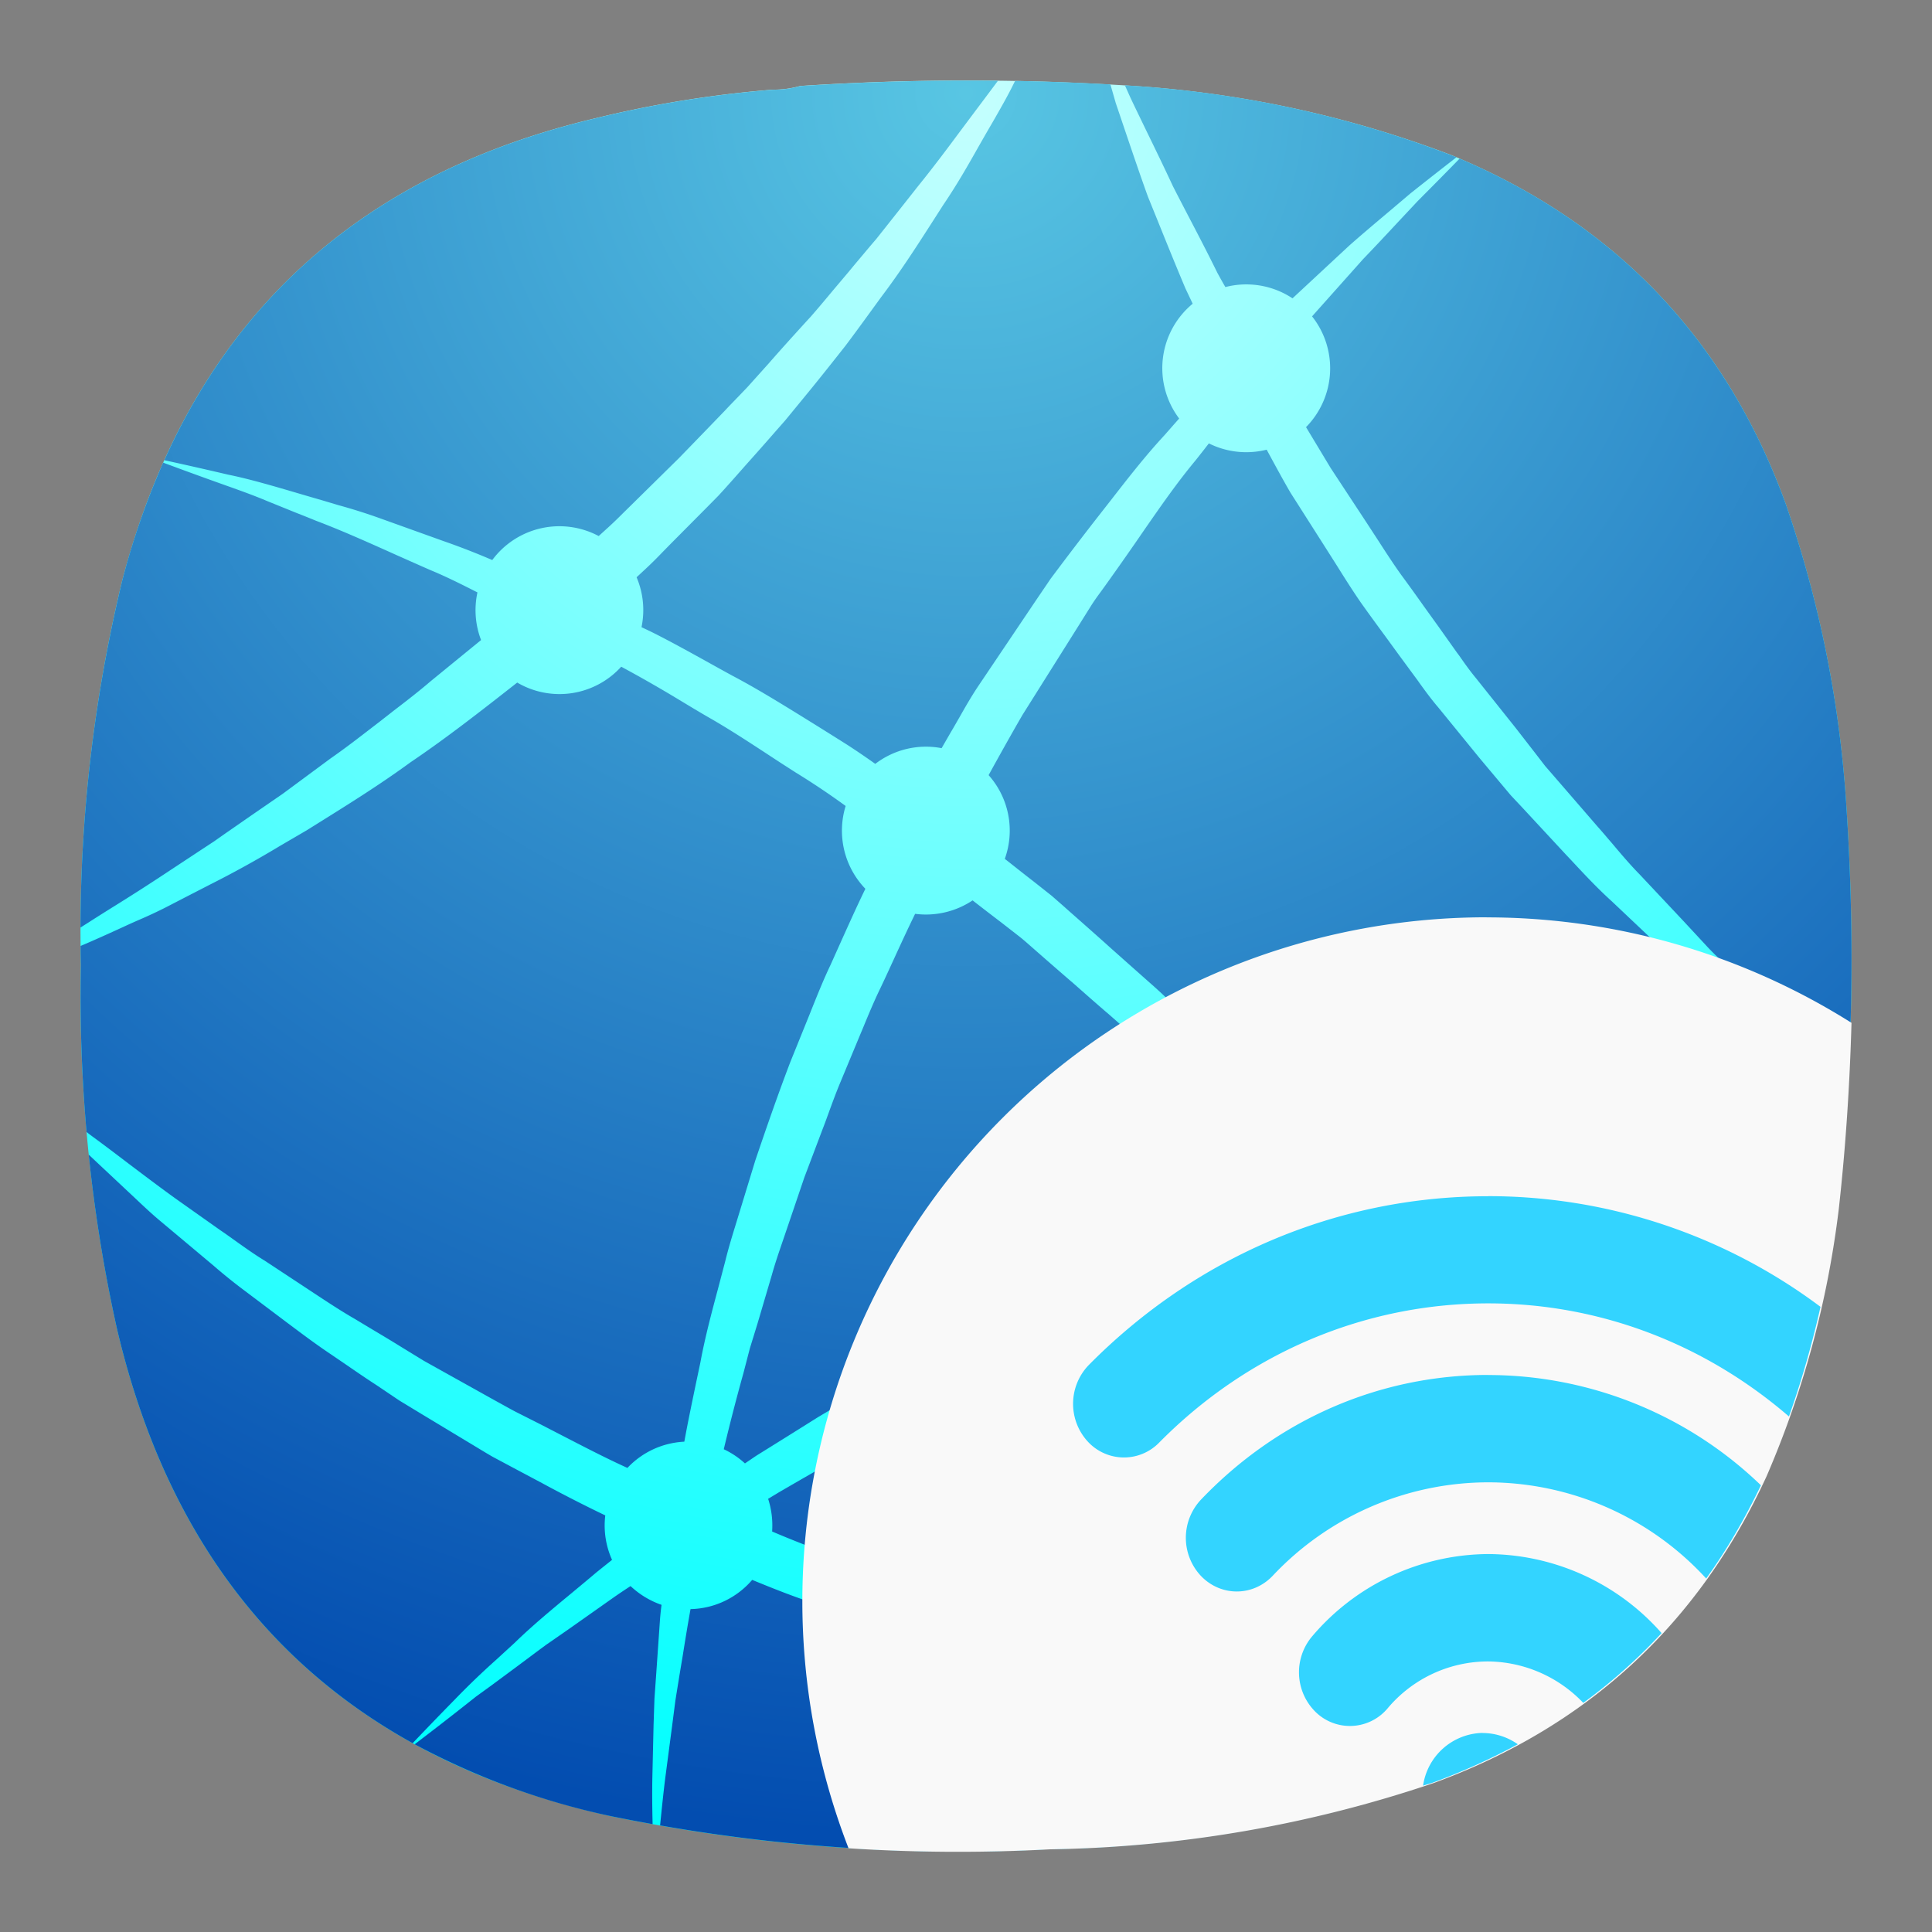 <svg xmlns="http://www.w3.org/2000/svg" xml:space="preserve" width="24" height="24" image-rendering="optimizeSpeed"><rect width="100%" height="100%" fill="#808080" stroke="none"/><defs><radialGradient id="b" cx="0" cy="0" r="1" gradientTransform="matrix(0 22 -22 0 12 1)" gradientUnits="userSpaceOnUse"><stop stop-color="#C5FFFE"/><stop offset="1" stop-color="#0FF"/></radialGradient><radialGradient id="c" cx="0" cy="0" r="1" gradientTransform="rotate(90 5.5 6.5) scale(22)" gradientUnits="userSpaceOnUse"><stop stop-color="#58C6E3"/><stop offset="1" stop-color="#034DB0"/></radialGradient><linearGradient id="a" x1="399.57" x2="399.57" y1="545.8" y2="517.8" gradientUnits="userSpaceOnUse"><stop offset="0" stop-color="#3889e9"/><stop offset="1" stop-color="#5ea5fb"/></linearGradient></defs><g fill-rule="evenodd" clip-rule="evenodd" style="fill:none"><path fill="url(#b)" d="M9.596 1.114c.12 0 .234-.014.344-.046a31.637 31.637 0 0 1 4.307.011c1.301.102 2.562.384 3.78.847 2.026.834 3.412 2.28 4.158 4.34.427 1.24.679 2.514.756 3.824a27.94 27.94 0 0 1-.114 4.923 11.88 11.88 0 0 1-.894 3.32c-.85 1.843-2.229 3.114-4.135 3.813a15.624 15.624 0 0 1-4.765.824 21.413 21.413 0 0 1-5.453-.411c-3.312-.738-5.354-2.757-6.128-6.057a19.045 19.045 0 0 1-.447-4.511 18.49 18.49 0 0 1 .515-4.786c.812-3.086 2.77-4.998 5.877-5.736a13.953 13.953 0 0 1 2.2-.355Z" style="fill:url(#b)"/><path fill="url(#c)" d="M19.447 21.312v-.192.192l-.123.081a71.29 71.29 0 0 0-1.214-.144l-1.325-.202a24.938 24.938 0 0 1-.852-.157l-.461-.089c-.165-.029-.327-.067-.49-.106a29.343 29.343 0 0 0-.162-.038l-.65-.15-.324-.077-.32-.091c-.214-.06-.427-.12-.642-.177l-.32-.088c-.078-.023-.155-.048-.232-.073l-.086-.028-.633-.205-.012-.005a9.472 9.472 0 0 1-.615-.21l-.62-.227a12.571 12.571 0 0 1-.774-.301L9.593 19a1.071 1.071 0 0 0-.051-.381l.134-.081a108.756 108.756 0 0 1 .772-.444c.15-.087.303-.167.459-.247.117-.061.235-.123.352-.188.23-.128.467-.244.707-.362l.133-.065.145-.071.283-.139.142-.064.295-.133c.107-.046.212-.095.318-.143.187-.086.374-.171.566-.246l.315-.13c.192-.08.384-.16.577-.233l.343-.125c.184-.068.368-.135.55-.204l.134-.046a1.038 1.038 0 0 0 1.311.358l.288.345c.107.12.2.245.292.368l.524.693.011.015.252.333c.053.069.1.14.148.209l.082.12a105.902 105.902 0 0 1 .417.61l.17.25c.07.1.137.196.198.29l.181.295.109.177c.112.183.21.339.291.467l.121.193.071.113.063.1a6.828 6.828 0 0 1-.849.677zM18.133 1.97c1.968.84 3.319 2.272 4.052 4.295.427 1.24.679 2.514.756 3.824.063.975.076 1.949.037 2.921-.103.052-.196.12-.276.2a8.189 8.189 0 0 1-.09-.081l-.295-.269-.282-.284-.569-.56a7.694 7.694 0 0 0-.095-.093c-.064-.061-.127-.123-.186-.188l-.271-.292-.545-.58c-.122-.124-.234-.257-.346-.39-.06-.069-.118-.139-.179-.207l-.52-.601-.13-.15-.121-.157-.243-.313-.496-.622c-.073-.088-.14-.182-.206-.277l-.03-.04-.23-.324-.18-.25a23.84 23.84 0 0 0-.284-.394c-.1-.14-.193-.284-.286-.428l-.152-.233-.436-.663-.306-.508a1.04 1.04 0 0 0 .075-1.376l.633-.71c.148-.154.294-.31.44-.467l.239-.255c.174-.175.348-.35.521-.528Zm-.039-.017a13.536 13.536 0 0 0-4.12-.893l.068.152c.068.144.138.287.207.43.108.222.216.444.32.668.058.115.118.229.177.343.128.245.256.49.377.737.033.06.065.118.099.176a1.039 1.039 0 0 1 .834.14l.708-.658c.17-.15.344-.296.517-.442l.242-.205c.189-.15.38-.3.571-.448zm-4.3-.904.066.23.115.34c.093.275.186.55.285.824l.116.286c.115.285.23.57.35.854l.09.19a1.038 1.038 0 0 0-.168 1.426l-.067.076-.117.133c-.237.256-.45.53-.663.804l-.158.202a45.929 45.929 0 0 0-.592.776l-.182.268-.727 1.08c-.079.12-.15.243-.22.367-.037.064-.074.13-.112.193l-.113.196a1.035 1.035 0 0 0-.824.195 9.535 9.535 0 0 0-.35-.238 79.225 79.225 0 0 0-.576-.36c-.284-.175-.565-.348-.856-.501a38.263 38.263 0 0 1-.32-.177c-.21-.116-.416-.23-.622-.335a6.263 6.263 0 0 0-.144-.07l-.036-.017a1.04 1.04 0 0 0-.061-.62l.115-.107c.071-.066.14-.135.207-.205l.096-.098.453-.456.145-.147c.12-.13.236-.263.352-.394a36.889 36.889 0 0 0 .351-.397l.125-.142.257-.313c.17-.207.333-.413.493-.616.098-.13.193-.26.286-.388l.16-.22c.235-.31.436-.623.625-.917l.146-.228c.168-.247.308-.493.436-.72.056-.098.11-.193.163-.283l.046-.08c.069-.121.134-.235.19-.344l.056-.111c.395.007.79.022 1.185.044zm9.055 13.752-.023.211a11.88 11.88 0 0 1-.893 3.32 7.298 7.298 0 0 1-1.634 2.3 25.171 25.171 0 0 0-.106-.226l-.088-.186c-.067-.142-.149-.316-.247-.518l-.244-.503c-.064-.128-.14-.26-.22-.4a23.102 23.102 0 0 1-.097-.174c-.075-.129-.152-.264-.23-.403-.047-.08-.093-.163-.14-.246a5.533 5.533 0 0 1-.072-.125c-.042-.076-.084-.152-.133-.226a66.167 66.167 0 0 0-.235-.355l-.228-.346a15.052 15.052 0 0 0-.813-1.16c.143-.178.228-.403.228-.648v-.009l.313-.092.283-.083c.189-.048.376-.09.56-.133l.272-.062c.27-.062.534-.126.787-.187.159-.037.315-.064.468-.091.093-.016.184-.032.273-.05.24-.04.469-.083.686-.125l.04-.008c.203-.039.396-.076.582-.095.17-.021.328-.042.478-.063.047.282.208.526.433.683zm-3.556 6.61c-.456.291-.954.536-1.495.734a15.624 15.624 0 0 1-4.765.824 21.404 21.404 0 0 1-4.833-.293c.02-.2.04-.398.065-.596l.084-.638.041-.318.051-.316.042-.252c.03-.189.061-.378.095-.567.306-.007.58-.146.766-.363.258.106.519.21.79.298.109.037.216.076.324.114.322.114.643.229.971.315l.653.188.132.037c.065.02.13.038.194.054l.331.079c.22.052.44.103.66.152l.332.074.333.06.67.116c.222.04.444.079.669.1l.673.077.224.026c.15.018.298.036.449.04l.676.037.208.012c.155.009.31.018.465.017.4 0 .798-.002 1.195-.01zM8.107 22.66a22.343 22.343 0 0 1-.527-.101 9.162 9.162 0 0 1-2.429-.891 41.977 41.977 0 0 0 .667-.517l.092-.073.2-.145.285-.211.16-.119a21.167 21.167 0 0 1 .245-.182h.001l.265-.184.567-.4c.065-.045.132-.09.2-.134.11.103.24.183.385.233a3.265 3.265 0 0 0-.02.192l-.045.648-.023.323-.011.324-.015.647c-.004.196-.002.393.003.59zm-2.98-1.006c.102-.108.278-.292.518-.537a9.75 9.75 0 0 1 .52-.5l.229-.21c.206-.201.447-.402.707-.617.101-.084.205-.17.311-.26l.12-.096.071-.057a1.04 1.04 0 0 1-.084-.552 18.058 18.058 0 0 1-.783-.4l-.312-.166-.3-.16c-.063-.036-.124-.073-.185-.11l-.106-.064-.582-.351-.29-.176-.282-.19c-.13-.084-.258-.172-.386-.26l-.176-.12c-.18-.12-.354-.25-.527-.38l-.023-.017-.542-.408a6.76 6.76 0 0 1-.375-.303l-.149-.125-.519-.435c-.111-.093-.217-.194-.323-.294l-.175-.164-.148-.139a44.926 44.926 0 0 1-.234-.22c.075.724.191 1.443.35 2.159.56 2.388 1.785 4.106 3.674 5.152zm-4.052-7.592.045.035c.16.117.316.235.472.354.199.15.398.301.6.446l.547.387c.06.04.119.083.178.125.122.087.244.174.372.252l.557.367.056.037c.167.11.333.22.507.32l.186.112c.129.077.257.153.384.232l.284.174.29.162.581.324.107.059c.062.034.123.069.185.1l.297.15.304.157c.254.131.507.262.767.38.179-.19.428-.312.707-.326.043-.238.093-.475.142-.712l.057-.27c.056-.304.135-.602.215-.901l.095-.361c.036-.148.08-.293.125-.439l.057-.186.19-.622c.139-.41.281-.82.436-1.226l.244-.603.009-.023c.078-.194.155-.388.246-.579l.131-.292c.099-.22.198-.44.302-.654a1.041 1.041 0 0 1-.245-1.029 9.496 9.496 0 0 0-.618-.414l-.179-.115a49.71 49.71 0 0 1-.197-.129c-.239-.156-.475-.31-.716-.447-.114-.066-.225-.133-.336-.2a16.654 16.654 0 0 0-.742-.425 1.035 1.035 0 0 1-1.292.197c-.443.348-.883.692-1.325.99-.383.28-.774.523-1.147.756l-.144.09-.329.192a12.96 12.96 0 0 1-.876.484l-.307.158-.238.123a5.814 5.814 0 0 1-.33.154 8.813 8.813 0 0 0-.172.077c-.202.093-.388.177-.556.248 0 .08.002.16.004.24-.014.694.01 1.384.07 2.071zM1 11.522c.003-1.458.177-2.897.52-4.317a9.558 9.558 0 0 1 .507-1.458 57.266 57.266 0 0 0 .862.313c.133.048.278.1.429.164l.363.147c.079.031.16.063.242.097.313.118.648.268 1.006.429.138.061.28.125.425.188.186.077.372.17.563.267l.014.007a1.037 1.037 0 0 0 .045.592l-.288.235-.339.277c-.147.126-.301.245-.454.362l-.17.133-.095.073c-.175.135-.347.268-.523.39l-.595.44-.372.256a139.518 139.518 0 0 1-.346.24l-.135.095-.16.105-.109.072-.252.166a26.64 26.64 0 0 1-.715.46c-.116.072-.225.141-.328.207l-.095.06zm1.042-5.807C3.04 3.495 4.825 2.08 7.397 1.47a13.953 13.953 0 0 1 2.2-.355c.119 0 .233-.014.343-.046a31.64 31.64 0 0 1 2.457-.066 4.71 4.71 0 0 0-.011.015l-.142.19-.147.196-.175.234c-.158.213-.33.443-.522.68a178.095 178.095 0 0 1-.514.65l-.06.07-.054.064c-.075.09-.152.18-.228.273l-.19.225c-.094.113-.19.228-.289.341l-.03.032c-.16.176-.325.357-.487.543l-.265.295-.118.123c-.053.055-.107.11-.16.167a212.934 212.934 0 0 1-.569.588l-.592.583-.112.11a4.782 4.782 0 0 1-.188.18l-.107.097a1.038 1.038 0 0 0-1.322.298 9.042 9.042 0 0 0-.61-.237l-.78-.28a7.023 7.023 0 0 0-.522-.165l-.194-.058a61.791 61.791 0 0 1-.285-.083c-.333-.098-.629-.185-.887-.237a51.51 51.51 0 0 0-.795-.18Zm13.289 8.379.364.396.038.04.022.024a1.037 1.037 0 0 0-.166.563v.011l.001.013a8.21 8.21 0 0 1-.072.021l-.063.02c-.204.069-.406.141-.61.214l-.316.113c-.198.071-.393.15-.587.228-.11.045-.22.09-.33.132-.265.102-.521.218-.777.334l-.127.058-.197.091-.248.115c-.146.075-.29.148-.436.22-.581.285-1.134.602-1.663.916a157.913 157.913 0 0 1-.77.481l-.078.053-.062.042a1.032 1.032 0 0 0-.263-.176 25.588 25.588 0 0 1 .244-.945l.08-.308.094-.305.18-.61c.04-.143.088-.283.136-.423l.062-.182.205-.604.225-.595c.03-.076.057-.152.085-.229.045-.123.09-.245.141-.366l.244-.587.032-.076c.07-.17.141-.341.221-.505.057-.12.112-.24.167-.36.085-.185.17-.37.261-.556a1.045 1.045 0 0 0 .714-.167 37.96 37.96 0 0 0 .36.277l.226.176c.047.037.09.076.134.114a68.954 68.954 0 0 0 .506.441l.01.008c.138.122.274.242.413.362l.032.027c.13.114.26.226.381.35l.607.585.192.185.197.19c.066.063.13.126.19.194zm1.301-.02c-.166 0-.321.04-.46.108l-.033-.039-.028-.031a88.957 88.957 0 0 0-.189-.218l-.171-.197a3.307 3.307 0 0 0-.189-.203 18.648 18.648 0 0 1-.124-.127l-.07-.072-.513-.523-.28-.287c-.101-.109-.214-.208-.327-.308a273.984 273.984 0 0 1-.465-.413l-.063-.057-.161-.143a63.536 63.536 0 0 0-.275-.243l-.083-.074-.136-.119-.225-.178c-.1-.077-.198-.155-.298-.234l-.06-.047a1.035 1.035 0 0 0-.201-1.04c.138-.251.277-.5.42-.747l.678-1.078.169-.27c.038-.061.08-.12.123-.178l.06-.083a41.208 41.208 0 0 0 .5-.714c.198-.285.396-.57.619-.838a18.006 18.006 0 0 0 .167-.213 1.04 1.04 0 0 0 .718.078l.045.083c.082.151.164.302.25.45l.435.683.146.23c.095.152.191.304.293.452.098.138.198.275.299.412l.177.243.24.326.008.012c.076.105.152.21.238.31l.511.627.26.31.13.155.139.148.55.593.068.072c.161.173.323.346.499.505l.587.555.294.277c.064.06.132.115.2.171l.108.09.621.515.313.254.326.238.102.074a1.036 1.036 0 0 0-.174.57c-.15.004-.31.009-.48.016-.175.002-.358.02-.552.039l-.081.008c-.223.02-.458.045-.702.071-.085.01-.17.019-.258.027-.165.017-.335.034-.506.061l-.167.028-.641.11c-.105.02-.21.039-.318.057-.176.031-.356.062-.536.1l-.125.03c-.163.038-.328.078-.494.119a1.04 1.04 0 0 0-.908-.533z" style="fill:url(#c)"/></g><path d="M18.467 11.395a8.5 8.5 0 0 0-8.5 8.5 8.5 8.5 0 0 0 .574 3.065c.831.054 1.664.058 2.502.013a15.602 15.602 0 0 0 4.768-.824c1.905-.697 3.285-1.967 4.134-3.81.459-1.063.757-2.168.897-3.319.086-.772.136-1.542.158-2.314a8.5 8.5 0 0 0-4.533-1.31z" style="fill:#f9f9f9;fill-opacity:1;stroke-width:2.008;paint-order:markers stroke fill"/><path d="M18.488 14.86c-1.862 0-3.626.744-4.965 2.099a.693.693 0 0 0-.017.941.61.61 0 0 0 .894.02c1.102-1.115 2.554-1.729 4.088-1.729 1.374 0 2.682.497 3.735 1.405.158-.446.288-.9.392-1.362a6.888 6.888 0 0 0-4.127-1.375zm0 2.22c-1.349 0-2.617.551-3.57 1.55a.692.692 0 0 0-.002.944c.246.26.645.262.893.002a3.68 3.68 0 0 1 2.68-1.162 3.679 3.679 0 0 1 2.706 1.195c.255-.355.48-.742.68-1.158a4.884 4.884 0 0 0-3.387-1.37zm0 2.225a2.89 2.89 0 0 0-2.187 1.021.692.692 0 0 0 .043.942.61.61 0 0 0 .894-.047 1.63 1.63 0 0 1 1.25-.582 1.653 1.653 0 0 1 1.18.515c.353-.258.677-.547.973-.867a2.892 2.892 0 0 0-2.153-.982zm-.078 2.222a.764.764 0 0 0-.732.655l.119-.037a7.94 7.94 0 0 0 1.058-.477.764.764 0 0 0-.445-.14z" style="fill:#33d4ff;fill-opacity:1;stroke-width:2.008;paint-order:markers stroke fill"/></svg>